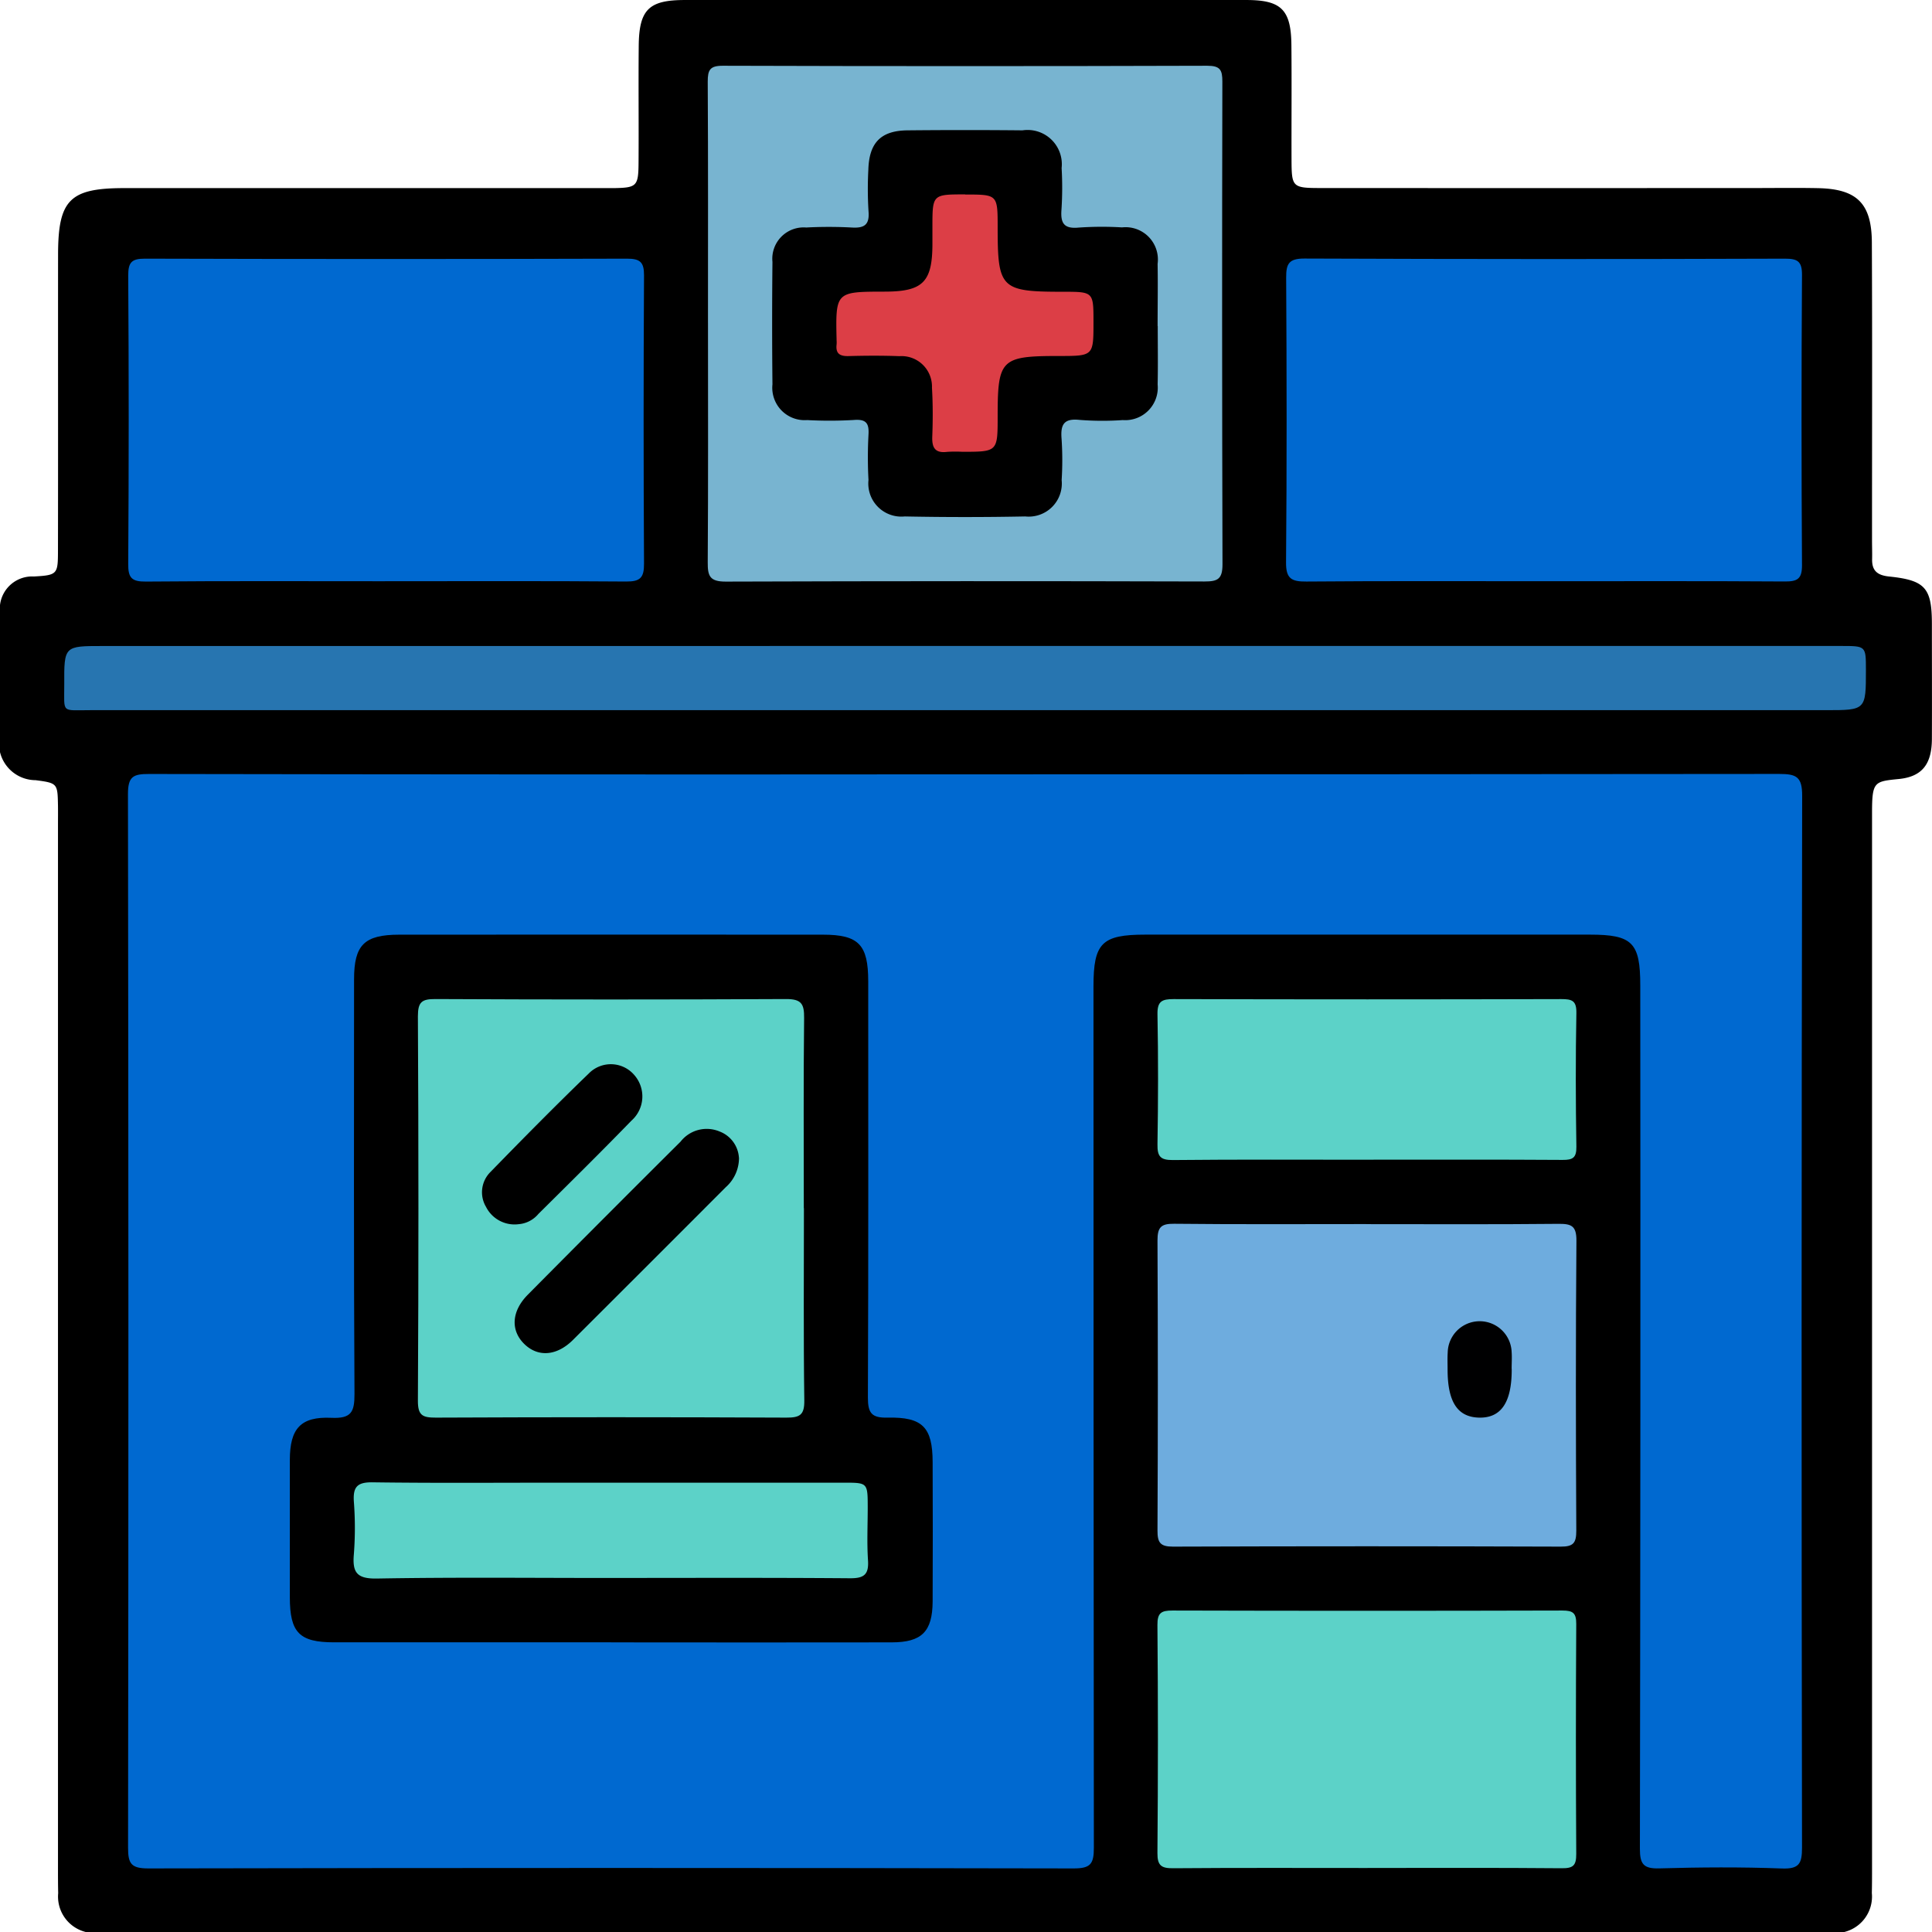 <svg xmlns="http://www.w3.org/2000/svg" xmlns:xlink="http://www.w3.org/1999/xlink" width="131.576" height="131.59" viewBox="0 0 131.576 131.59">
  <defs>
    <clipPath id="clip-path">
      <rect id="Retângulo_746" data-name="Retângulo 746" width="131.576" height="131.59" fill="none"/>
    </clipPath>
  </defs>
  <g id="Grupo_1232" data-name="Grupo 1232" transform="translate(0 0.001)">
    <g id="Grupo_1231" data-name="Grupo 1231" transform="translate(0 -0.001)" clip-path="url(#clip-path)">
      <path id="Caminho_2437" data-name="Caminho 2437" d="M0,51.221V41.207A2.205,2.205,0,0,1,2.31,39.26c1.6-.089,1.635-.158,1.638-1.747.013-6.718,0-13.437.007-20.155,0-3.749.791-4.547,4.5-4.548q16.173-.005,32.347,0c.342,0,.685,0,1.027,0,1.531-.028,1.648-.134,1.659-1.718.018-2.653-.013-5.306.012-7.959C43.521.653,44.184,0,46.637,0Q65.763,0,84.888,0c2.37,0,3.039.661,3.061,3.065.025,2.61,0,5.221.009,7.831.007,1.849.064,1.908,1.98,1.909q14.762.007,29.523,0c1.455,0,2.91-.022,4.364.008,2.638.056,3.642,1.04,3.655,3.7.033,6.761.009,13.523.012,20.284,0,.428.016.856.006,1.283-.018.807.378,1.1,1.162,1.182,2.462.255,2.907.779,2.909,3.234,0,2.61.011,5.221,0,7.831-.009,1.683-.64,2.565-2.252,2.725-1.68.167-1.824.176-1.824,2.312q0,35.882,0,71.763c0,.6,0,1.2-.014,1.8a2.486,2.486,0,0,1-1.937,2.663H5.9a2.486,2.486,0,0,1-1.937-2.66c-.015-.6-.014-1.2-.014-1.8q0-35.479,0-70.958c0-.428.005-.856,0-1.283-.027-1.536-.025-1.559-1.525-1.757A2.505,2.505,0,0,1,0,51.221" transform="translate(0 0.001)"/>
      <path id="Caminho_2438" data-name="Caminho 2438" d="M88.676,191.558q27.723,0,55.446-.027c1.174,0,1.57.189,1.567,1.49q-.07,35.813-.01,71.627c0,1.08-.182,1.47-1.372,1.425-2.777-.105-5.562-.086-8.34-.007-1.073.031-1.331-.277-1.329-1.338q.051-29.4.025-58.791c0-2.919-.535-3.462-3.424-3.462q-15.145,0-30.29,0c-2.956,0-3.524.57-3.524,3.524q0,29.331.026,58.662c0,1.1-.221,1.41-1.379,1.408q-31.509-.062-63.018,0c-1.17,0-1.378-.325-1.377-1.417q.049-35.878-.007-71.755c0-1.2.367-1.365,1.432-1.363q27.787.047,55.574.023" transform="translate(-22.955 -138.823)" fill="#0069d0"/>
      <path id="Caminho_2439" data-name="Caminho 2439" d="M49.2,85.977c-5.43,0-10.861-.025-16.291.023-.968.009-1.21-.256-1.2-1.215q.066-9.814,0-19.628c0-.888.224-1.15,1.133-1.148q16.419.047,32.838,0c.888,0,1.162.233,1.157,1.141q-.055,9.814,0,19.628c.006.967-.264,1.226-1.221,1.219-5.473-.044-10.946-.021-16.419-.021" transform="translate(-22.977 -46.393)" fill="#0069d0"/>
      <path id="Caminho_2440" data-name="Caminho 2440" d="M335.947,85.961c-5.43,0-10.861-.024-16.291.022-1.015.009-1.4-.192-1.388-1.314.056-6.457.045-12.915.008-19.372-.006-.964.187-1.315,1.252-1.311q16.355.064,32.71.008c.861,0,1.174.173,1.168,1.112q-.062,9.878,0,19.757c.006.937-.305,1.121-1.169,1.116-5.43-.036-10.86-.018-16.291-.018" transform="translate(-230.684 -46.378)" fill="#0069d0"/>
      <path id="Caminho_2441" data-name="Caminho 2441" d="M175.162,33.78c0-5.477.015-10.954-.017-16.431,0-.8.151-1.084,1.032-1.081q16.493.05,32.987,0c.885,0,1.031.287,1.029,1.084q-.036,16.431.009,32.863c0,1.009-.315,1.178-1.233,1.176q-16.3-.047-32.6.008c-1.088,0-1.23-.38-1.224-1.314.037-5.434.018-10.868.018-16.3" transform="translate(-126.946 -11.79)" fill="#78b4d0"/>
      <path id="Caminho_2442" data-name="Caminho 2442" d="M300.659,302.891c4.359,0,8.719.024,13.078-.02.895-.009,1.249.128,1.241,1.156-.053,6.582-.042,13.165-.009,19.748,0,.831-.2,1.082-1.057,1.079q-13.206-.047-26.413,0c-.866,0-1.056-.276-1.052-1.1q.047-9.874,0-19.748c0-.9.233-1.15,1.136-1.14,4.359.047,8.719.021,13.078.021" transform="translate(-207.618 -219.523)" fill="#6eacde"/>
      <path id="Caminho_2443" data-name="Caminho 2443" d="M77.243,159.863h59.662c1.677,0,1.677,0,1.678,1.622,0,2.75,0,2.75-2.73,2.75q-59.085,0-118.17,0c-2.042,0-1.794.244-1.8-1.745-.013-2.624,0-2.624,2.6-2.624Z" transform="translate(-11.507 -115.87)" fill="#2775b0"/>
      <path id="Caminho_2444" data-name="Caminho 2444" d="M300.745,416.107c-4.407,0-8.813-.019-13.22.017-.8.007-1.094-.158-1.086-1.038q.066-7.766,0-15.532c-.006-.823.262-.983,1.021-.981q13.284.036,26.568,0c.713,0,.938.174.934.913q-.047,7.83,0,15.66c.006.812-.225.985-1,.978-4.406-.039-8.813-.019-13.22-.019" transform="translate(-207.614 -288.89)" fill="#5cd2c8"/>
      <path id="Caminho_2445" data-name="Caminho 2445" d="M300.818,258.193c-4.443,0-8.887-.024-13.33.021-.857.008-1.064-.249-1.05-1.073.048-2.948.056-5.9,0-8.845-.018-.893.3-1.045,1.1-1.043q13.2.036,26.4,0c.728,0,1.045.1,1.029.952-.057,3.033-.048,6.068,0,9.1.011.753-.242.906-.94.9-4.4-.029-8.8-.015-13.2-.015" transform="translate(-207.61 -179.211)" fill="#5cd2c8"/>
      <path id="Caminho_2446" data-name="Caminho 2446" d="M93.594,279.491q-9.43,0-18.86,0c-2.365,0-3.009-.659-3.012-3.063q0-4.683,0-9.367c.006-2.121.729-2.956,2.826-2.86,1.35.061,1.584-.383,1.577-1.633-.055-9.409-.031-18.819-.029-28.229,0-2.344.694-3.039,3.075-3.041q14.433-.009,28.867,0c2.423,0,3.073.681,3.074,3.168,0,9.452.018,18.9-.022,28.357,0,1.05.249,1.391,1.337,1.366,2.394-.055,3.065.663,3.072,3.022.009,3.165.017,6.33,0,9.5-.013,2.058-.744,2.78-2.787,2.783q-9.558.012-19.116,0" transform="translate(-51.983 -167.643)"/>
      <path id="Caminho_2447" data-name="Caminho 2447" d="M217.355,45.545c0,1.326.023,2.652-.007,3.977a2.217,2.217,0,0,1-2.378,2.425,19.882,19.882,0,0,1-2.948-.013c-1.071-.115-1.292.332-1.217,1.28a21.779,21.779,0,0,1,.006,2.821,2.255,2.255,0,0,1-2.478,2.475q-4.1.081-8.209,0a2.253,2.253,0,0,1-2.468-2.484,28.5,28.5,0,0,1,0-3.078c.046-.76-.138-1.071-.968-1.01a28.051,28.051,0,0,1-3.205.009,2.206,2.206,0,0,1-2.367-2.433q-.043-4.169,0-8.339a2.135,2.135,0,0,1,2.3-2.343,29.057,29.057,0,0,1,3.077,0c.863.057,1.247-.167,1.165-1.109a24.537,24.537,0,0,1-.012-2.821c.054-1.852.853-2.669,2.675-2.687q3.912-.038,7.825,0a2.332,2.332,0,0,1,2.663,2.568,23.244,23.244,0,0,1-.009,2.821c-.073.92.155,1.333,1.175,1.233a23,23,0,0,1,2.948-.013,2.2,2.2,0,0,1,2.423,2.485c.025,1.411,0,2.823,0,4.234" transform="translate(-138.509 -23.338)"/>
      <path id="Caminho_2448" data-name="Caminho 2448" d="M362.6,330.229c.012,2.27-.717,3.353-2.222,3.318-1.469-.034-2.145-1.068-2.145-3.281,0-.384-.016-.769.008-1.151a2.178,2.178,0,0,1,4.354-.036c.028.381,0,.767,0,1.15" transform="translate(-259.647 -237.002)" fill="#000001"/>
      <path id="Caminho_2449" data-name="Caminho 2449" d="M129.714,261.463c0,4.363-.035,8.726.026,13.088.014,1-.3,1.182-1.222,1.178q-11.932-.054-23.864,0c-.894,0-1.235-.126-1.23-1.152q.073-13.088,0-26.176c0-.985.266-1.183,1.2-1.178q11.932.059,23.863,0c1.05-.006,1.251.322,1.24,1.288-.049,4.32-.021,8.64-.021,12.96" transform="translate(-74.964 -179.184)" fill="#5cd2c8"/>
      <path id="Caminho_2450" data-name="Caminho 2450" d="M104.885,373.357c-5.263,0-10.527-.055-15.788.038-1.364.024-1.687-.4-1.578-1.651a23.6,23.6,0,0,0,0-3.592c-.066-1,.234-1.324,1.273-1.31,4.235.058,8.472.024,12.708.024h19.383c1.63,0,1.63,0,1.632,1.69,0,1.2-.06,2.4.019,3.593.064.965-.261,1.235-1.222,1.227-5.477-.044-10.954-.021-16.43-.021" transform="translate(-63.42 -265.891)" fill="#5cd2c8"/>
      <path id="Caminho_2451" data-name="Caminho 2451" d="M215.757,48.14c2.211,0,2.211,0,2.211,2.249,0,4.155.221,4.373,4.434,4.373,2.092,0,2.092,0,2.092,2.068,0,2.306,0,2.306-2.37,2.306-3.928,0-4.156.224-4.156,4.1,0,2.424,0,2.424-2.421,2.424a8.829,8.829,0,0,0-1.025.006c-.811.1-1.036-.282-1.007-1.038.042-1.109.045-2.224-.021-3.331a2.076,2.076,0,0,0-2.218-2.149c-1.152-.044-2.307-.037-3.46-.006-.6.017-.891-.17-.816-.8a1.81,1.81,0,0,0,0-.256c-.075-3.327-.075-3.327,3.263-3.333,2.61,0,3.257-.646,3.262-3.237q0-.577,0-1.154c0-2.231,0-2.231,2.229-2.231" transform="translate(-150.024 -34.892)" fill="#dc3e46"/>
      <path id="Caminho_2452" data-name="Caminho 2452" d="M142.653,281.284a2.662,2.662,0,0,1-.9,2.017q-5.2,5.209-10.414,10.409c-1.1,1.09-2.363,1.173-3.285.291-.965-.922-.911-2.241.219-3.38q5.182-5.229,10.4-10.421a2.259,2.259,0,0,1,2.654-.694,2.047,2.047,0,0,1,1.321,1.778" transform="translate(-92.325 -202.449)"/>
      <path id="Caminho_2453" data-name="Caminho 2453" d="M121.774,274.27a2.177,2.177,0,0,1-2.2-1.181,1.945,1.945,0,0,1,.3-2.375c2.205-2.265,4.427-4.516,6.7-6.711a2.1,2.1,0,0,1,3.092.1,2.206,2.206,0,0,1-.188,3.113c-2.084,2.145-4.213,4.247-6.337,6.353a1.958,1.958,0,0,1-1.368.7" transform="translate(-86.474 -190.896)"/>
    </g>
  </g>
</svg>
